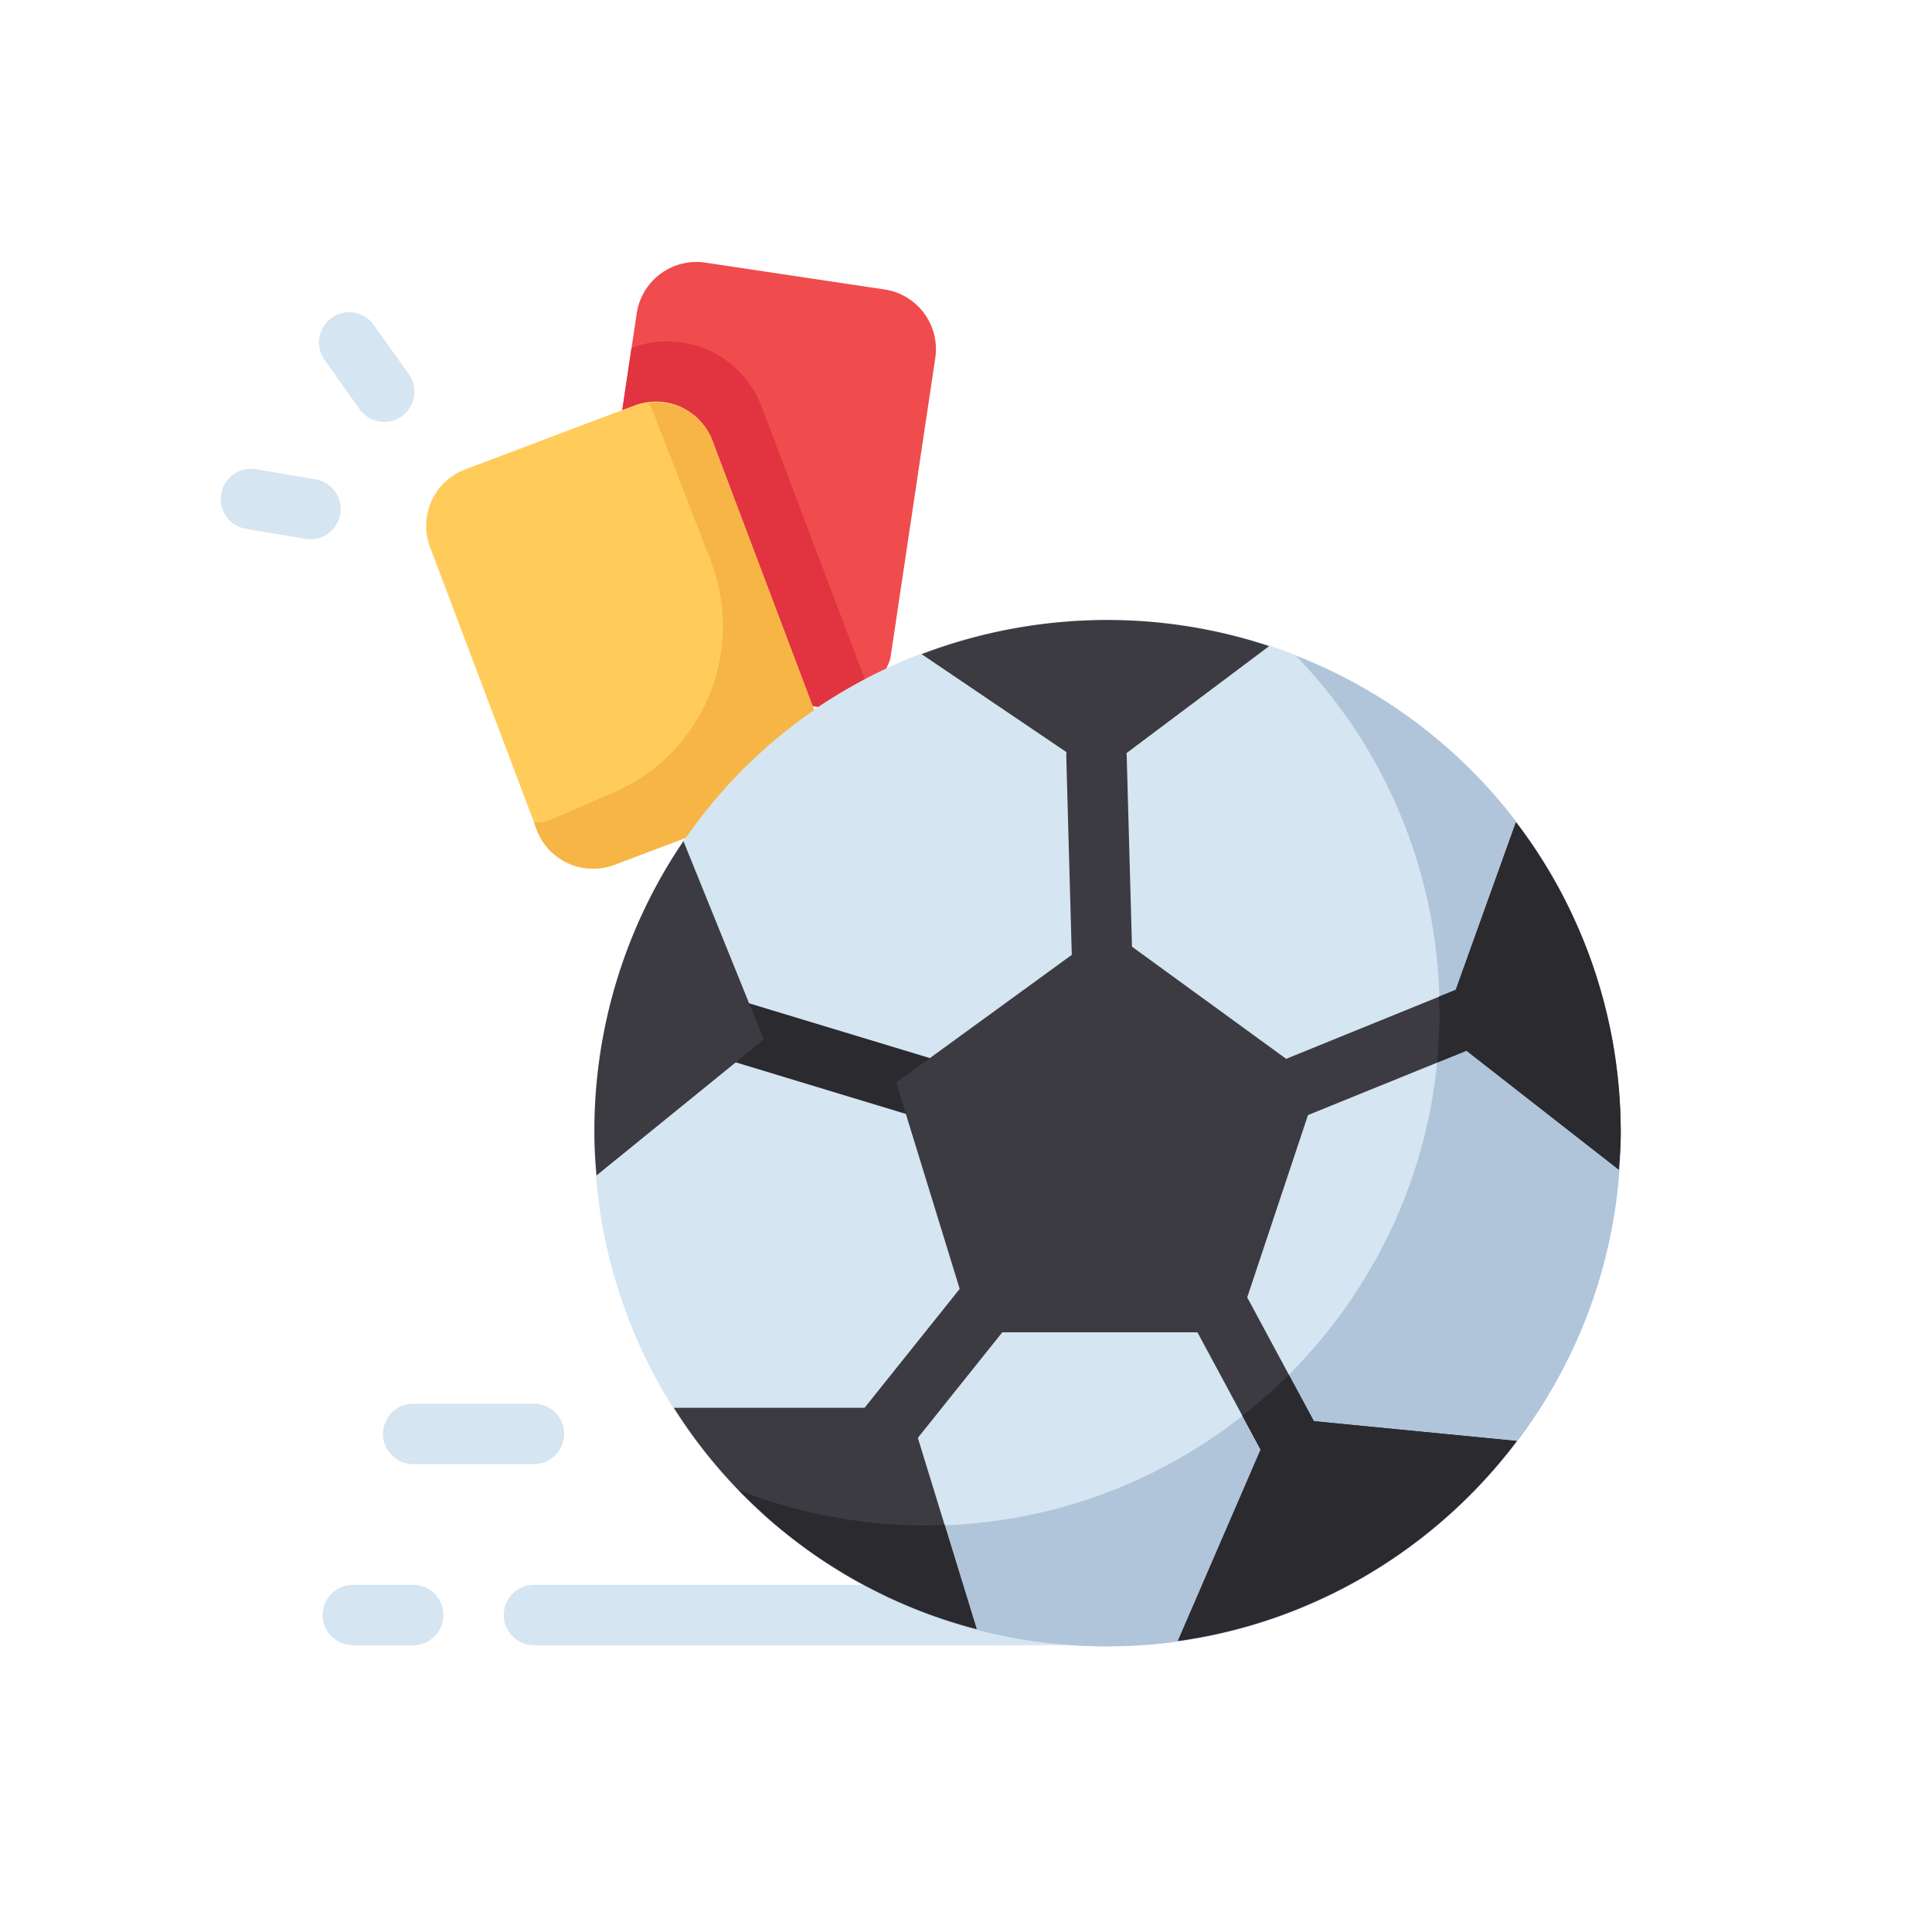 <svg xmlns="http://www.w3.org/2000/svg" viewBox="0 0 32 32" id="football"><path fill="#f04c4d" d="m11.8 7.297 1.661 4.398.094.014a8.43 8.43 0 0 1 1.121-.624c.027-.069.064-.132.076-.209l.739-4.945a1 1 0 0 0-.841-1.137l-2.967-.444a1 1 0 0 0-1.137.841l-.239 1.6.205-.077a1 1 0 0 1 1.288.583z"></path><path fill="#ffcc5c" d="M11.361 13.876a8.332 8.332 0 0 1 2.125-2.116L11.8 7.297a1 1 0 0 0-1.289-.582l-2.807 1.06a.999.999 0 0 0-.581 1.288L8.89 13.74a1 1 0 0 0 1.289.582l1.182-.446z"></path><path fill="#e13340" d="M12.614 6.733a1.671 1.671 0 0 0-2.152-.971l-.002.001-.154 1.029.205-.077a1 1 0 0 1 1.289.582l1.661 4.398.094.014c.246-.165.514-.297.779-.433l-1.72-4.543z"></path><path fill="none" stroke="#d5e5f1" stroke-linecap="round" stroke-linejoin="round" d="M5.844 26.75h1m11.5 0h-9.5"></path><path fill="#d5e5f1" d="M26.844 18.769c0 4.675-3.825 8.5-8.5 8.5a8.47 8.47 0 0 1-8.5-8.5c0-4.76 3.74-8.5 8.5-8.5a8.47 8.47 0 0 1 8.5 8.5z"></path><path fill="#b0c4da" d="M21.465 10.862a8.448 8.448 0 0 1 2.379 5.906c0 4.675-3.825 8.5-8.5 8.5a8.54 8.54 0 0 1-3.121-.592 8.45 8.45 0 0 0 6.121 2.592c4.675 0 8.5-3.825 8.5-8.5a8.454 8.454 0 0 0-5.379-7.906z"></path><path fill="#2b2a2f" d="M16.137 18.77a.519.519 0 0 1-.145-.021l-4-1.212a.5.5 0 1 1 .291-.957l4 1.212a.5.5 0 0 1-.146.978z"></path><path fill="#3c3b42" d="M18.272 17.019a.5.5 0 0 1-.5-.486l-.111-4a.501.501 0 0 1 .486-.514c.25-.01.505.21.514.486l.111 4a.501.501 0 0 1-.486.514h-.014zM20.424 18.934a.5.5 0 0 1-.188-.963l4-1.625a.5.5 0 0 1 .376.926l-4 1.625a.496.496 0 0 1-.188.037zM21.64 24.866a.5.5 0 0 1-.441-.263l-2-3.714a.5.5 0 1 1 .881-.473l2 3.714a.5.5 0 0 1-.44.736zM14.709 24.131a.501.501 0 0 1-.39-.812l2-2.5a.503.503 0 0 1 .703-.078c.215.173.25.487.078.703l-2 2.5a.503.503 0 0 1-.391.187z"></path><path fill="none" stroke="#d5e5f1" stroke-linecap="round" stroke-linejoin="round" d="M6.844 23.75h2M5.784 5.672l.579.816M4.156 8.265l.986.167"></path><path fill="#3c3b42" d="M20.465 22.067h-4.348l-1.273-4.136 3.5-2.546 3.5 2.546zM11.32 13.932a8.533 8.533 0 0 0-1.475 4.836c0 .237.016.469.035.701l2.771-2.25-1.331-3.287z"></path><path fill="#2b2a2f" d="m23.869 17.074 2.944 2.3c.014-.201.031-.401.031-.606a8.461 8.461 0 0 0-1.734-5.151l-1.241 3.457zM19.51 27.178a8.512 8.512 0 0 0 5.612-3.311l-4.011-.391-1.601 3.702z"></path><path fill="#3c3b42" d="m16.177 26.984-1.128-3.667h-3.888a8.437 8.437 0 0 0 5.016 3.667zm2.167-16.715a8.658 8.658 0 0 0-3.079.566l2.933 1.984 2.823-2.117a8.531 8.531 0 0 0-2.677-.433z"></path><path fill="#2b2a2f" d="m21.762 23.539-.414-.768a8.705 8.705 0 0 1-.772.676l.304.564-1.37 3.168a8.39 8.39 0 0 0 2.426-.722l.003-.001c.251-.118.495-.248.731-.389l.005-.003a8.5 8.5 0 0 0 .686-.456l.004-.003a8.61 8.61 0 0 0 .638-.52l.002-.001c.41-.368.784-.775 1.117-1.216l-3.36-.329zm4.97-6.145a8.368 8.368 0 0 0-.253-1.078c-.023-.078-.044-.157-.07-.234a8.325 8.325 0 0 0-.374-.928c-.046-.098-.092-.196-.142-.292a8.456 8.456 0 0 0-.677-1.093c-.035-.048-.076-.09-.112-.138l-.992 2.763-.281.114c.003.087.013.171.013.259 0 .281-.015.558-.042.833l.488-.198 2.523 1.971c.014-.201.031-.401.031-.606a8.76 8.76 0 0 0-.095-1.243c-.006-.042-.01-.087-.017-.13zm-11.087 7.859c-.101.004-.199.015-.301.015a8.547 8.547 0 0 1-3.102-.585c.098.102.2.2.303.297.06.056.118.115.18.169.144.127.295.246.447.362.057.044.113.09.172.132.166.121.339.234.514.343.048.03.095.061.144.09.191.113.387.217.587.315l.109.054a8.222 8.222 0 0 0 .735.305c.233.084.47.158.712.222l.031.008-.531-1.727z"></path><path fill="#f7b546" d="M11.8 7.297a.986.986 0 0 0-1.063-.619c.019.036.049.062.063.101l.971 2.511a3.001 3.001 0 0 1-1.611 3.838l-1.073.462c-.079.03-.16.03-.241.039l.042.113a1 1 0 0 0 1.289.582l1.183-.447a8.332 8.332 0 0 1 2.125-2.116L11.8 7.297z"></path></svg>